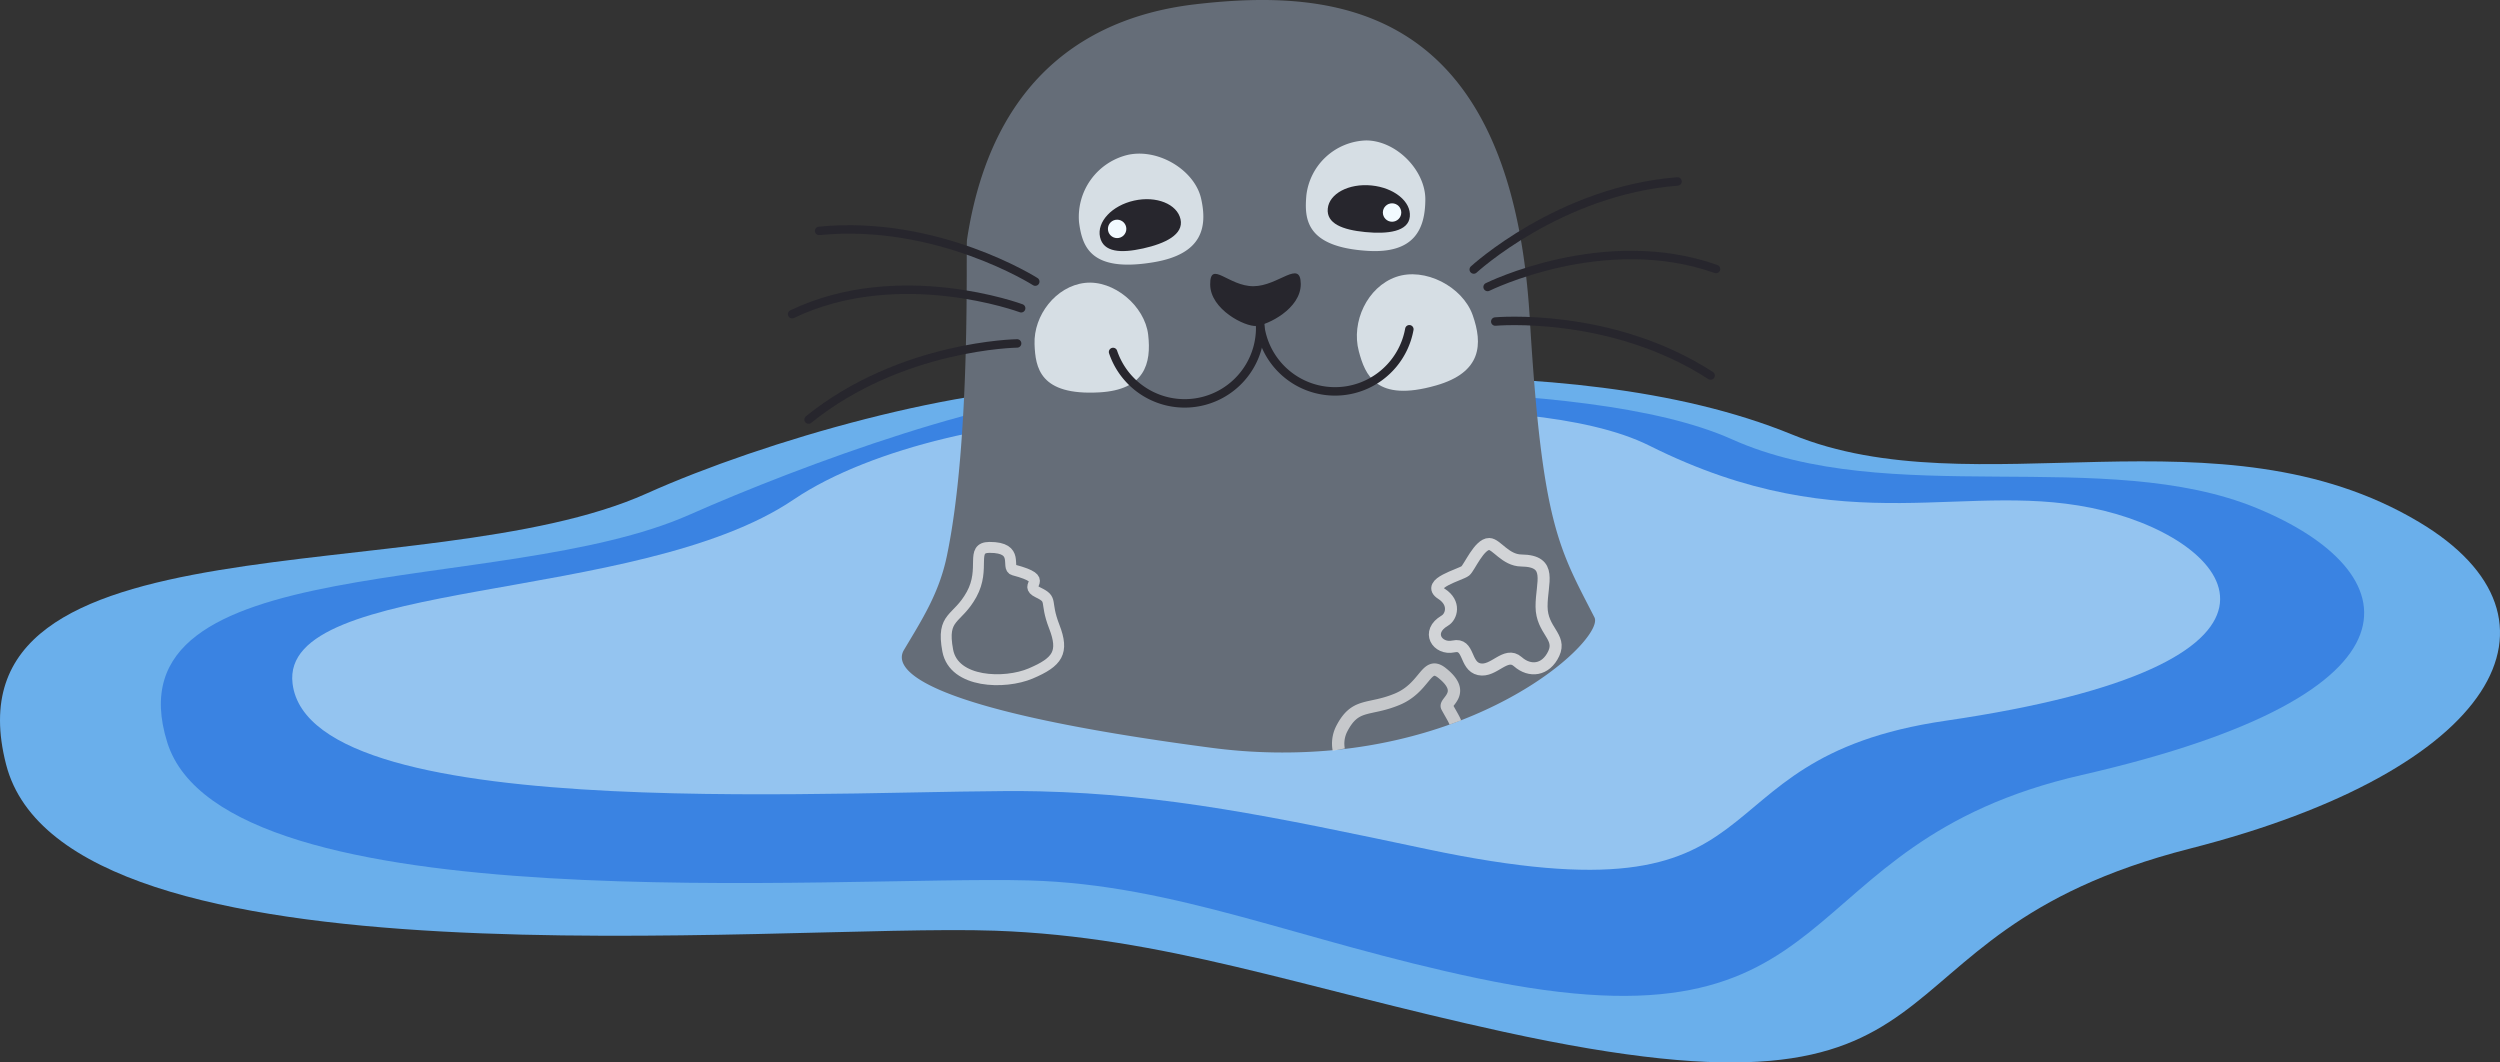 <svg xmlns="http://www.w3.org/2000/svg" width="344.5" height="146.407" viewBox="0 0 344.5 146.407">
  <rect x="0" y="0" width="344.5" height="146.407" fill="#333333" stroke="none"/>
  <g id="norppa_kurkkaa" transform="translate(-97.544 -106.564)">
    <g id="Group_842" data-name="Group 842" transform="translate(97.544 106.564)">
      <path id="Path_1699" data-name="Path 1699" d="M234.669,233.249c-29.975-1.062-128.075,8.983-136.284-22.9C89.3,175.061,156.221,186.663,186.652,173c16.155-7.254,43.965-15.206,60.692-14.663,17.9.58,65.26-6.527,97.169,6.545,25.166,10.309,58.965-4.3,86.373,12.054,22.327,13.322,10.824,34.177-31.572,45-47.553,12.142-26.867,40.026-94.526,25.257C276.479,241.015,257.945,234.074,234.669,233.249Z" transform="translate(-97.544 -104.998)" fill="#6aafeb"/>
      <path id="Path_1700" data-name="Path 1700" d="M238.662,226.266c-26.088-.712-110.862,6.215-118.74-19.028-8.445-27.055,45.99-19.86,71.951-31.362,15.236-6.75,43.828-17.35,58.384-17,15.577.377,64.551-2.691,85.273,6.6,21.608,9.686,51.434.865,72.36,9.5s25.032,25.511-24.13,36.759c-41.639,9.525-30.9,39.014-83.225,28.025C275.857,234.576,258.92,226.819,238.662,226.266Z" transform="translate(-96.876 -104.943)" fill="#3a83e2"/>
      <path id="Path_1701" data-name="Path 1701" d="M239.595,213.909c-22.62-.544-100.445,5.385-102.949-14.839-1.831-14.781,47.564-10.818,69.052-25.371,10.895-7.379,30.405-11.372,43.026-11.1,13.507.288,57.571-4.988,74.9,3.679,27.525,13.766,43.834,4.324,62.625,8.959,18.615,4.591,31.055,21.229-21.83,28.944-36.439,5.316-20.118,28.542-71.489,17.685C271.662,217.369,257.159,214.333,239.595,213.909Z" transform="translate(-96.33 -104.863)" fill="#bbe0f7" opacity="0.7"/>
      <path id="Path_1702" data-name="Path 1702" d="M278.145,209.874a74.683,74.683,0,0,1-17.585-.287c-38.994-5.15-43.929-10.567-42.2-13.458,2.55-4.274,4.842-7.827,5.909-12.924,3.364-16.067,2.6-42.446,2.781-43.613,3.559-23.4,17.97-30.874,31.495-32.441,19.081-2.211,43.454-.225,46.057,43.312,1.705,28.522,4.051,31.677,8.91,41.18,1.317,2.576-12.062,15.791-35.362,18.231" transform="translate(-93.796 -106.564)" fill="#656d78"/>
      <path id="Path_1703" data-name="Path 1703" d="M294.845,148.86c1.39,3.951,1.277,7.869-5.046,9.677-8.3,2.372-9.781-1.467-10.647-4.7-1.082-4.047,1.166-8.859,5.118-10.248S293.457,144.908,294.845,148.86Z" transform="translate(-91.905 -105.424)" fill="#f2faff" opacity="0.8"/>
      <path id="Path_1704" data-name="Path 1704" d="M251.463,151.514c.46,3.972-.471,7.6-6.737,7.945-8.223.459-8.8-3.427-8.92-6.624-.154-4,2.953-8,6.925-8.46S251,147.543,251.463,151.514Z" transform="translate(-93.245 -105.39)" fill="#f2faff" opacity="0.8"/>
      <path id="Path_1705" data-name="Path 1705" d="M230.146,156.906" transform="translate(-93.421 -104.999)" fill="#ccc" stroke="#999" stroke-miterlimit="10" stroke-width="0.978"/>
      <path id="Path_1706" data-name="Path 1706" d="M269.1,200.03" transform="translate(-92.209 -103.658)" fill="#ccc" stroke="#999" stroke-miterlimit="10" stroke-width="0.978"/>
      <path id="Path_1707" data-name="Path 1707" d="M298.536,157.718" transform="translate(-91.294 -104.973)" fill="#ccc" stroke="#999" stroke-miterlimit="10" stroke-width="0.978"/>
      <path id="Path_1708" data-name="Path 1708" d="M203.362,190.975" transform="translate(-94.254 -103.939)" fill="#ccc" stroke="#999" stroke-miterlimit="10" stroke-width="1.023"/>
      <path id="Path_1709" data-name="Path 1709" d="M189.676,176.332" transform="translate(-94.679 -104.395)" fill="#ccc" stroke="#999" stroke-miterlimit="10" stroke-width="1.023"/>
      <path id="Path_1710" data-name="Path 1710" d="M254.171,225.933" transform="translate(-92.674 -102.852)" fill="#ccc" stroke="#999" stroke-miterlimit="10" stroke-width="1.214"/>
      <path id="Path_1711" data-name="Path 1711" d="M285.731,144.434" transform="translate(-91.692 -105.387)" fill="#ccc" stroke="#999" stroke-linecap="round" stroke-miterlimit="10" stroke-width="1.007"/>
      <path id="Path_1712" data-name="Path 1712" d="M259.279,144.636c-.023-3.447,2.524.255,5.971.232s6.488-3.76,6.51-.314-4.587,5.651-6.122,5.79S259.3,148.082,259.279,144.636Z" transform="translate(-92.515 -105.428)" fill="#27262d"/>
      <path id="Path_1713" data-name="Path 1713" d="M265.891,148.056a10.409,10.409,0,0,0,20.626,2.591" transform="translate(-92.31 -105.274)" fill="none" stroke="#27262d" stroke-linecap="round" stroke-miterlimit="10" stroke-width="1.166"/>
      <path id="Path_1714" data-name="Path 1714" d="M246.3,153.773a10.409,10.409,0,0,0,20.024-5.586" transform="translate(-92.918 -105.27)" fill="none" stroke="#27262d" stroke-linecap="round" stroke-miterlimit="10" stroke-width="1.166"/>
      <path id="Path_1715" data-name="Path 1715" d="M292.327,219.977" transform="translate(-91.487 -103.037)" fill="none" stroke="#e6e6e6" stroke-miterlimit="10" stroke-width="1.712"/>
      <path id="Path_1716" data-name="Path 1716" d="M296.035,228.611" transform="translate(-91.372 -102.769)" fill="none" stroke="#e6e6e6" stroke-miterlimit="10" stroke-width="1.712"/>
      <path id="Path_1717" data-name="Path 1717" d="M290.763,219.379" transform="translate(-91.536 -103.056)" fill="none" stroke="#e6e6e6" stroke-miterlimit="10" stroke-width="1.712"/>
      <path id="Path_1718" data-name="Path 1718" d="M292.327,219.977" transform="translate(-91.487 -103.037)" fill="none" stroke="#e6e6e6" stroke-miterlimit="10" stroke-width="1.712"/>
      <path id="Path_1719" data-name="Path 1719" d="M296.8,179.266c-1.376-.027-2.751,3.265-3.294,3.706-.653.53-5.51,1.736-3.3,3.151,1.98,1.265,1.391,3.167.471,3.7-2.655,1.544-1.022,4.039,1.2,3.557s1.521,2.7,3.536,3.143,3.656-2.522,5.318-1.046,3.869,1.227,4.962-1.118-1.669-3.143-1.685-6.473,1.627-6.293-2.787-6.347C299.033,181.514,297.805,179.287,296.8,179.266Z" transform="translate(-91.581 -104.303)" fill="none" stroke="#f6f6f6" stroke-miterlimit="10" stroke-width="1.657" opacity="0.75"/>
      <path id="Path_1720" data-name="Path 1720" d="M226.639,212.455" transform="translate(-93.53 -103.271)" fill="none" stroke="#e6e6e6" stroke-miterlimit="10" stroke-width="1.712"/>
      <path id="Path_1721" data-name="Path 1721" d="M215.34,206.109" transform="translate(-93.881 -103.469)" fill="none" stroke="#e6e6e6" stroke-miterlimit="10" stroke-width="1.712"/>
      <path id="Path_1722" data-name="Path 1722" d="M233.31,182.832c5.367,1.422,1.054,2,3.36,3.1,2.13,1.021.836,1.147,2.217,4.7s.479,4.879-3.248,6.463c-3.563,1.514-10.578,1.348-11.426-3.148-.92-4.877,1.289-4.126,3.281-7.742s-.256-6.465,2.456-6.485C234.238,179.7,232.161,182.526,233.31,182.832Z" transform="translate(-93.612 -104.289)" fill="none" stroke="#f6f6f6" stroke-miterlimit="10" stroke-width="1.504" opacity="0.75"/>
      <path id="Path_1723" data-name="Path 1723" d="M296.353,145.05s16.054-7.964,31.478-2.476" transform="translate(-91.362 -105.504)" fill="none" stroke="#27262d" stroke-linecap="round" stroke-miterlimit="10" stroke-width="1.166"/>
      <path id="Path_1724" data-name="Path 1724" d="M297.378,149.539s15.938-1.459,29.675,7.442" transform="translate(-91.33 -105.231)" fill="none" stroke="#27262d" stroke-linecap="round" stroke-miterlimit="10" stroke-width="1.166"/>
      <path id="Path_1725" data-name="Path 1725" d="M294.5,142.948s11.765-10.849,28.084-12.135" transform="translate(-91.419 -105.81)" fill="none" stroke="#27262d" stroke-linecap="round" stroke-miterlimit="10" stroke-width="1.166"/>
      <path id="Path_1726" data-name="Path 1726" d="M234.968,147.837s-16.8-6.249-31.566.815" transform="translate(-94.252 -105.36)" fill="none" stroke="#27262d" stroke-linecap="round" stroke-miterlimit="10" stroke-width="1.166"/>
      <path id="Path_1727" data-name="Path 1727" d="M234.344,152.461s-16,.207-28.739,10.491" transform="translate(-94.184 -105.137)" fill="none" stroke="#27262d" stroke-linecap="round" stroke-miterlimit="10" stroke-width="1.166"/>
      <path id="Path_1728" data-name="Path 1728" d="M236.8,144.416s-13.494-8.6-29.784-6.99" transform="translate(-94.14 -105.611)" fill="none" stroke="#27262d" stroke-linecap="round" stroke-miterlimit="10" stroke-width="1.166"/>
      <path id="Path_1729" data-name="Path 1729" d="M258.577,133.3c.875,3.9.212,7.629-6.538,8.761-8.857,1.486-9.847-2.316-10.285-5.488a8.794,8.794,0,0,1,6.692-9.3C252.7,126.316,257.7,129.4,258.577,133.3Z" transform="translate(-93.062 -105.926)" fill="#f2faff" opacity="0.8"/>
      <path id="Path_1730" data-name="Path 1730" d="M255.65,135.947c.466,2.1-2.1,3.348-5.166,4.027s-5.461.532-5.926-1.567,1.64-4.351,4.7-5.03S255.185,133.849,255.65,135.947Z" transform="translate(-92.974 -105.736)" fill="#27262d"/>
      <path id="Path_1731" data-name="Path 1731" d="M288.528,133.479c-.024,4-1.446,7.482-7.984,7.068-8.579-.541-8.683-4.468-8.409-7.657a8.561,8.561,0,0,1,8.243-7.558C284.552,125.357,288.551,129.481,288.528,133.479Z" transform="translate(-92.117 -105.981)" fill="#f2faff" opacity="0.8"/>
      <path id="Path_1732" data-name="Path 1732" d="M286.3,135.648c-.2,2.066-3.03,2.43-6.153,2.123s-5.358-1.17-5.154-3.236,2.9-3.491,6.022-3.184S286.5,133.583,286.3,135.648Z" transform="translate(-92.026 -105.795)" fill="#27262d"/>
      <circle id="Ellipse_113" data-name="Ellipse 113" cx="1.269" cy="1.269" r="1.269" transform="translate(152.671 30.272)" fill="#f2faff"/>
      <circle id="Ellipse_114" data-name="Ellipse 114" cx="1.269" cy="1.269" r="1.269" transform="translate(190.558 28.017)" fill="#f2faff"/>
    </g>
    <path id="Path_1733" data-name="Path 1733" d="M276.46,207.077a4.5,4.5,0,0,1,.378-2.8c1.89-3.721,3.709-2.5,7.655-4.13s3.974-5.385,6.176-3.648c3.513,2.772.335,3.984.705,4.68.445.835.969,1.663,1.151,2.158" transform="translate(5.563 2.783)" fill="none" stroke="#e6e6e6" stroke-miterlimit="10" stroke-width="1.701" opacity="0.75"/>
    <path id="Path_1734" data-name="Path 1734" d="M292.04,202.738" transform="translate(6.049 2.991)" fill="none" stroke="#e6e6e6" stroke-miterlimit="10" stroke-width="1.701" opacity="0.75"/>
  </g>
</svg>
